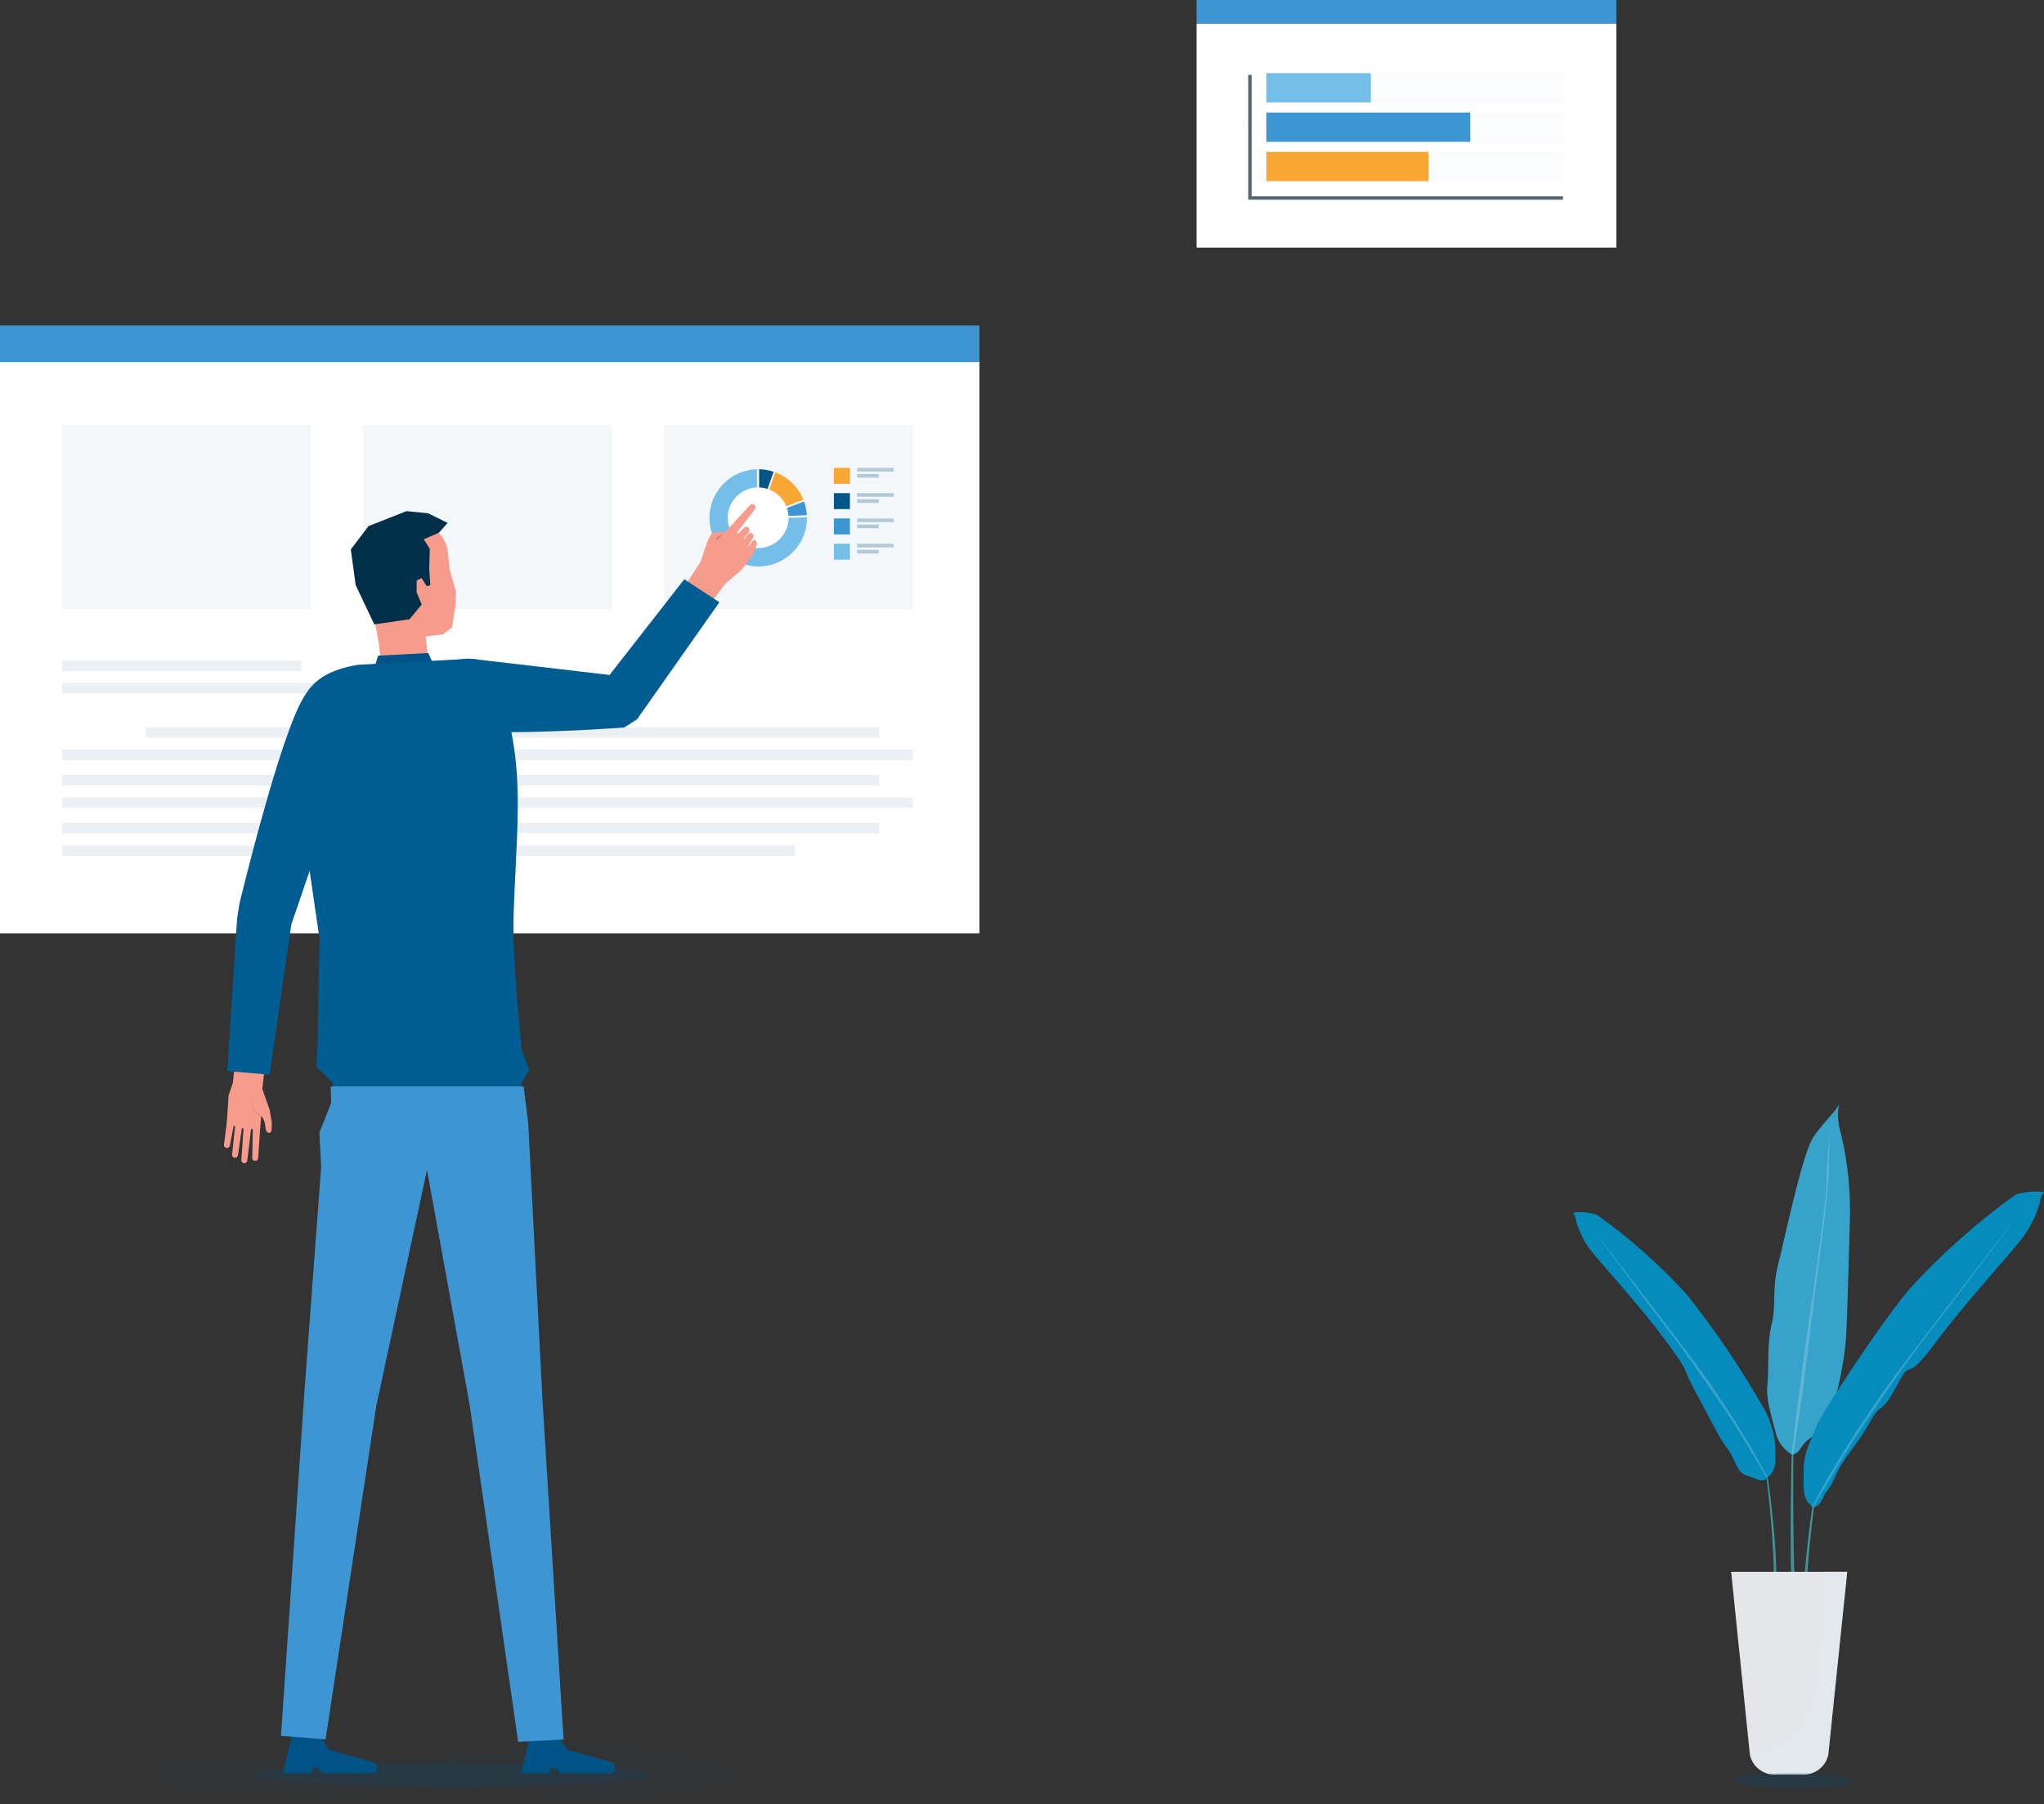 <svg width="521" height="460" viewBox="0 0 521 460" fill="none" xmlns="http://www.w3.org/2000/svg">
	<rect x="0" y="0" width="521" height="460" fill="#333333" stroke="none"/>
	<style>
		.b-ball_bounce {
	      animation: move 2s linear alternate infinite;
	    }
	     @keyframes move {
	        0% {
	            transform: translate3d(0, 0, 0);
	        }
	        15% {
	            transform: translate3d(0px, -50px, 0px);
	        }
	        60% {
	            transform: translate3d(0px, -10px, 0px);
	        }
	    }
	</style>
<g opacity="0.4">
<g opacity="0.2">
<path opacity="0.2" d="M104.568 458.135C79.391 458.055 32.997 459.677 38.723 451.458C44.45 443.238 74.671 451.284 99.446 448.526C124.221 445.767 146.647 442.613 171.982 446.674C197.318 450.734 190.428 455.411 179.31 456.733C158.873 459.159 155.251 460.207 143.401 458.873C108.724 454.983 114.382 458.167 104.568 458.135Z" fill="#005386"/>
</g>
</g>
<path d="M249.647 91.984H0V237.96H249.647V91.984Z" fill="white"/>
<path d="M249.647 83H0V92.334H249.647V83Z" fill="#3D95D1"/>
<path opacity="0.2" d="M76.8 168.404H15.84V171.062H76.8V168.404Z" fill="#99B6CA"/>
<path opacity="0.2" d="M97.97 174.124H15.84V176.782H97.97V174.124Z" fill="#99B6CA"/>
<path opacity="0.2" d="M224.079 185.407H37.173V188.065H224.079V185.407Z" fill="#99B6CA"/>
<path opacity="0.2" d="M232.676 191.126H15.84V193.785H232.676V191.126Z" fill="#99B6CA"/>
<path opacity="0.2" d="M224.079 197.602H15.84V200.26H224.079V197.602Z" fill="#99B6CA"/>
<path opacity="0.2" d="M232.676 203.321H15.84V205.98H232.676V203.321Z" fill="#99B6CA"/>
<path opacity="0.2" d="M224.079 209.793H15.84V212.452H224.079V209.793Z" fill="#99B6CA"/>
<path opacity="0.2" d="M202.675 215.516H15.84V218.174H202.675V215.516Z" fill="#99B6CA"/>
<g opacity="0.15">
<path opacity="0.7" d="M79.203 108.403H15.84V155.3H79.203V108.403Z" fill="#99B6CA"/>
<path opacity="0.7" d="M155.938 108.403H92.574V155.3H155.938V108.403Z" fill="#99B6CA"/>
<path opacity="0.7" d="M232.676 108.403H169.311V155.3H232.676V108.403Z" fill="#99B6CA"/>
</g>
<path d="M216.635 119.281H212.56V123.347H216.635V119.281Z" fill="#FAA634"/>
<path opacity="0.7" d="M227.792 119.281H218.453V120.205H227.792V119.281Z" fill="#99B6CA"/>
<path opacity="0.7" d="M223.984 120.852H218.453V121.776H223.984V120.852Z" fill="#99B6CA"/>
<path d="M216.635 125.729H212.56V129.795H216.635V125.729Z" fill="#005687"/>
<path opacity="0.7" d="M227.792 125.729H218.453V126.653H227.792V125.729Z" fill="#99B6CA"/>
<path opacity="0.7" d="M223.984 127.3H218.453V128.224H223.984V127.3Z" fill="#99B6CA"/>
<path d="M216.635 132.179H212.56V136.245H216.635V132.179Z" fill="#3D95D1"/>
<path opacity="0.7" d="M227.792 132.179H218.453V133.103H227.792V132.179Z" fill="#99B6CA"/>
<path opacity="0.7" d="M223.984 133.75H218.453V134.674H223.984V133.75Z" fill="#99B6CA"/>
<path d="M216.635 138.63H212.56V142.696H216.635V138.63Z" fill="#76BEEA"/>
<path opacity="0.7" d="M227.792 138.63H218.453V139.553H227.792V138.63Z" fill="#99B6CA"/>
<path opacity="0.7" d="M223.984 140.201H218.453V141.124H223.984V140.201Z" fill="#99B6CA"/>
<path d="M193.495 119.633V130.738L197.191 120.283C195.999 119.879 194.753 119.66 193.495 119.633Z" fill="#005687"/>
<path d="M197.609 120.424L193.632 131.649L204.786 127.417C204.144 125.817 203.174 124.369 201.938 123.164C200.703 121.96 199.228 121.027 197.609 120.424Z" fill="#FAA634"/>
<path d="M194.6 131.766L205.653 131.353C205.591 130.155 205.351 128.971 204.943 127.842L194.6 131.766Z" fill="#3D95D1"/>
<path d="M192.954 119.633C190.509 119.696 188.138 120.477 186.137 121.877C184.135 123.278 182.592 125.237 181.701 127.508C180.81 129.779 180.611 132.262 181.127 134.646C181.644 137.03 182.854 139.209 184.606 140.91C186.359 142.611 188.575 143.759 190.978 144.21C193.38 144.661 195.863 144.394 198.115 143.444C200.367 142.494 202.288 140.903 203.637 138.869C204.987 136.835 205.705 134.45 205.702 132.011C205.702 131.969 205.702 131.93 205.702 131.891L192.966 132.287L192.954 119.633Z" fill="#76BEEA"/>
<path d="M200.999 132.011C200.997 133.54 200.541 135.033 199.688 136.303C198.836 137.573 197.625 138.563 196.208 139.146C194.792 139.73 193.234 139.882 191.732 139.582C190.229 139.283 188.849 138.546 187.766 137.464C186.684 136.383 185.946 135.005 185.648 133.506C185.35 132.006 185.504 130.453 186.091 129.041C186.678 127.628 187.671 126.422 188.945 125.573C190.219 124.724 191.717 124.271 193.25 124.271C194.268 124.27 195.277 124.47 196.218 124.859C197.159 125.248 198.014 125.819 198.734 126.538C199.453 127.256 200.024 128.11 200.413 129.049C200.802 129.988 201.001 130.995 200.999 132.011Z" fill="white"/>
<path d="M96.517 163.718L112.927 161.724L115.22 159.943L116.155 153.983L116.234 150.868L114.627 145.292L114.164 140.76C114.011 139.264 113.44 137.84 112.515 136.652C111.591 135.464 110.35 134.559 108.935 134.041L103.906 132.199L96.35 134.539L91.02 138.075L91.373 150.113L95.397 157.746L96.517 163.718Z" fill="#F79C8C"/>
<path d="M100.529 172.736L106.471 172.296C107.281 172.236 108.033 171.858 108.563 171.245C109.093 170.632 109.357 169.834 109.298 169.027L107.853 156.95L95.805 157.839L97.252 169.916C97.312 170.724 97.691 171.474 98.306 172.003C98.92 172.531 99.72 172.795 100.529 172.736Z" fill="#F79C8C"/>
<path d="M111.894 135.795L108.012 137.511L109.553 139.922L109.408 145.038L109.685 149.155L108.759 149.456L107.461 147.372L106.212 148.041L106.185 150.966L107.49 154.115L104.38 157.888L95.401 159.183L90.659 149.182L89.422 140.088L93.916 134.144L103.62 130.315L109.153 130.862L114.084 133.323L111.894 135.795Z" fill="#002F49"/>
<path d="M85.51 278.495H132.874V276.223L134.92 272.778L132.997 267.786C132.997 267.786 131.077 249.393 130.883 238.058C130.746 230.061 131.954 215.741 131.98 205.262C132.022 188.989 129.063 181.53 126.744 172.673C125.159 166.55 117.076 168.106 117.076 168.106L91.325 169.486C76.303 171.903 73.141 180.821 76.124 202.894L81.432 239.251L80.942 266.933L80.56 271.884L84.66 275.942L85.51 278.495Z" fill="#005D92"/>
<path d="M140.67 450.571H140.362L140.293 452.105H132.926L133.124 450.072H133.369V450.05L135.052 442.579H142.703L142.865 443.556L144.736 446.141L155.91 449.317C155.91 449.317 156.792 449.701 156.775 450.182L156.743 451.064L156.726 451.594C156.726 451.594 156.588 451.839 155.677 452.083H142.85L142.076 451.057L141.322 450.583L140.67 450.571Z" fill="#005386"/>
<path d="M79.952 450.571H79.644L79.575 452.105H72.205L72.406 450.072H72.651V450.05L74.334 442.579H81.983L82.147 443.556L84.018 446.141L95.192 449.317C95.192 449.317 96.073 449.701 96.056 450.182L96.025 451.064L96.005 451.594C96.005 451.594 95.87 451.839 94.957 452.083H82.132L81.358 451.057L80.604 450.583L79.952 450.571Z" fill="#005386"/>
<path d="M138.227 455.514L138.589 455.526V455.514H138.227Z" fill="#2A2A3B"/>
<path d="M82.99 443.453L71.62 442.576L77.574 355.122L81.856 297.538L81.415 288.781L84.41 281.2L84.3 276.985H112.438L111.713 284.86L95.903 358.492L82.99 443.453Z" fill="#3D95D1"/>
<path d="M143.649 443.497L132.081 444.093L119.7 358.106L106.001 282.648V276.985H133.465L134.641 286.321L138.226 356.146L143.649 443.497Z" fill="#3D95D1"/>
<path d="M183.705 135.505L181.378 135.996L180.298 138.029L179.179 141.454L182.791 137.54L182.894 137.049L183.766 136.59L184.584 135.805L183.705 135.505Z" fill="#F79C8C"/>
<path d="M190.332 139.851L189.083 138.385L190.704 136.133C190.853 135.978 191.057 135.889 191.271 135.884C191.486 135.879 191.693 135.96 191.848 136.108C192.003 136.256 192.093 136.46 192.097 136.674C192.102 136.888 192.021 137.095 191.873 137.249L190.332 139.851Z" fill="#F79C8C"/>
<path d="M192.551 137.76C193.2 138.249 192.838 139.008 192.732 139.282C192.345 140.281 191.885 141.481 191.885 141.481L191.601 141.86L190.621 139.905C190.621 139.905 191.199 138.62 191.699 138.063C191.868 137.875 192.137 137.45 192.551 137.76Z" fill="#F79C8C"/>
<path d="M189.054 138.043L187.54 136.623L189.683 134.549C189.829 134.4 190.028 134.313 190.236 134.307C190.445 134.3 190.649 134.374 190.804 134.513C190.96 134.653 191.055 134.846 191.071 135.054C191.086 135.262 191.021 135.468 190.888 135.629L189.054 138.043Z" fill="#F79C8C"/>
<path d="M187.33 136.46L192.388 129.863C192.458 129.783 192.512 129.69 192.546 129.589C192.581 129.488 192.594 129.381 192.587 129.275C192.58 129.169 192.552 129.065 192.505 128.969C192.457 128.874 192.391 128.789 192.311 128.718C192.231 128.648 192.137 128.595 192.036 128.561C191.935 128.527 191.828 128.513 191.721 128.52C191.615 128.527 191.511 128.555 191.415 128.602C191.319 128.65 191.234 128.715 191.163 128.795L185.439 134.977L187.33 136.46Z" fill="#F79C8C"/>
<path d="M185.586 134.843L183.553 136.797L182.743 137.469L179.659 140.04L178.567 143.25L170.641 155.445L177.295 159.181L184.734 148.943L189.072 145.222L191.861 141.54C191.403 139.016 188.876 136.653 188.876 136.653C187.041 134.904 185.785 134.843 185.586 134.843Z" fill="#F79C8C"/>
<path d="M182.478 137.765L182.769 136.976L184.256 136.145L182.478 137.765Z" fill="#B97373"/>
<path d="M183.367 153.549L174.424 147.685L155.378 172.081L120.464 168.001C117.718 168.792 116.42 170.769 115.117 172.479C114.309 173.542 113.76 174.776 113.511 176.086C113.263 177.396 113.322 178.746 113.684 180.029L113.892 180.762C114.197 181.842 114.718 182.849 115.423 183.722C116.129 184.596 117.004 185.318 117.997 185.844C119.788 186.795 121.813 186.577 123.841 186.624C139.517 186.983 159.111 185.47 159.111 185.47L162.376 183.394L183.367 153.549Z" fill="#005D92"/>
<path d="M66.865 277.633L68.739 282.971L69.288 286.216C69.288 286.216 69.271 287.682 69.212 288.171C69.189 288.354 69.108 288.526 68.979 288.659C68.968 288.665 68.957 288.671 68.947 288.679C68.876 288.743 68.789 288.789 68.696 288.813C68.602 288.836 68.505 288.836 68.411 288.813C67.921 288.713 67.676 288.053 67.588 286.778L67.458 286.16L67.431 286.018L66.941 284.948L66.924 284.963L66.601 284.474L66.344 287.267C66.197 287.384 65.234 288.061 62.871 287.831C62.871 287.831 59.64 287.545 57.845 285.945L58.266 279.299L59.356 276.081L60.752 262.328L68.448 263.305L66.865 277.633Z" fill="#F79C8C"/>
<path d="M60.674 294.367L60.645 294.572C60.609 294.765 60.5 294.936 60.34 295.05C60.18 295.164 59.982 295.212 59.788 295.184C59.593 295.155 59.417 295.053 59.297 294.898C59.177 294.743 59.122 294.547 59.143 294.352L59.182 294.081L60.003 286.48L61.759 286.93L60.676 294.367H60.674Z" fill="#F79C8C"/>
<path d="M58.597 292.048C58.581 292.147 58.545 292.241 58.493 292.326C58.44 292.411 58.371 292.484 58.29 292.543C58.209 292.601 58.117 292.643 58.02 292.666C57.922 292.689 57.821 292.692 57.722 292.676C57.624 292.66 57.529 292.625 57.444 292.572C57.359 292.52 57.285 292.451 57.227 292.37C57.168 292.289 57.126 292.197 57.103 292.1C57.08 292.003 57.077 291.902 57.093 291.804L57.166 291.342L57.874 285.566L59.687 286.394L58.651 291.694L58.597 292.048Z" fill="#F79C8C"/>
<path d="M63.035 295.901C63.015 296.101 62.916 296.285 62.761 296.412C62.605 296.539 62.404 296.599 62.204 296.579C62.004 296.559 61.819 296.46 61.692 296.305C61.565 296.149 61.504 295.95 61.524 295.75V295.684L62.132 286.968L64.064 287.213L63.038 295.811L63.035 295.901Z" fill="#F79C8C"/>
<path d="M65.837 294.736L65.808 295.259C65.797 295.46 65.706 295.649 65.555 295.784C65.405 295.919 65.207 295.988 65.004 295.977C64.802 295.966 64.613 295.876 64.478 295.725C64.343 295.575 64.273 295.377 64.284 295.176L64.299 294.932L64.461 287.201L66.361 287.035L65.837 294.736Z" fill="#F79C8C"/>
<path opacity="0.1" d="M66.594 284.496L64.633 282.915L63.78 279.988L64.496 283.179L66.597 284.923L66.594 284.496Z" fill="#1A2C3D"/>
<path d="M91.359 183.587C90.96 186.763 89.549 191.097 89.549 191.097L74.263 235.649L68.757 273.992L57.911 273.076L60.429 234.246L61.007 230.506C61.007 230.506 71.519 186.741 77.562 177.586C78.679 175.895 82.039 173.835 84.736 174.705C88.214 175.824 92.094 177.811 91.359 183.587Z" fill="#005D92"/>
<path d="M96.387 167.16L109.177 166.493L110.108 168.592L95.706 169.364L96.387 167.16Z" fill="#005386"/>
<path opacity="0.2" d="M114.922 455.502C142.494 455.502 164.845 454.151 164.845 452.485C164.845 450.818 142.494 449.467 114.922 449.467C87.351 449.467 65 450.818 65 452.485C65 454.151 87.351 455.502 114.922 455.502Z" fill="#005386"/>

<g clip-path="url(#clip0)" class='b-ball_bounce'>
<path d="M458.3 415.711H457.367C455.784 404.744 456.689 370.601 456.689 370.319L457.113 370.488C457.113 370.967 456.745 404.828 458.3 415.711Z" fill="#419495"/>
<path d="M456.859 370.939C455.018 369.85 453.602 368.17 452.844 366.174C452.222 363.355 450.018 356.87 450.47 353.318C450.922 349.765 450.328 342.632 451.572 337.642C452.816 332.651 451.572 328.648 453.297 322.05C455.021 315.453 459.403 293.856 462.343 289.684C465.283 285.511 468.336 283.03 469.071 281C469.071 281 467.629 283.481 469.268 289.148C470.964 296.304 471.724 303.648 471.53 310.998C471.304 317.68 470.908 334.963 470.541 341.025C470.173 347.087 467.714 359.943 464.887 363.298C462.06 366.653 460.844 366.766 459.714 368.232C458.583 369.698 458.272 370.572 456.859 370.939Z" fill="#37A3CA"/>
<path d="M456.688 370.46C456.688 370.46 459.713 345.508 460.816 338.516C461.918 331.524 465.141 309.194 465.593 302.174C465.572 297.397 465.94 292.625 466.696 287.908C466.275 291.113 466.105 294.346 466.187 297.578C466.187 303.837 462.879 327.492 462.879 327.492L459.6 354.079L457.113 370.685L456.688 370.46Z" fill="#5FB5D5"/>
<path d="M521 303.949C518.55 303.592 516.049 303.824 513.707 304.626C503.959 311.616 494.968 319.6 486.88 328.45C479.304 337.387 463.983 360.676 462.795 364.087C461.608 367.499 459.714 370.092 459.742 374.857C459.771 379.622 459.234 382.131 462.173 384.33C462.173 384.33 463.643 384.33 464.689 381.849C465.735 379.368 465.933 380.75 467.884 376.211C469.834 371.671 473.679 368.034 476.59 362.621C479.502 357.208 479.417 361.07 483.544 353.176C487.672 345.282 484.873 353.74 493.212 342.491C501.552 331.241 514.894 317.116 516.675 313.93C518.087 311.651 519.19 309.196 519.954 306.628C520.016 305.649 520.382 304.713 521 303.949Z" fill="#058CBD"/>
<path d="M515.516 308.32C515.516 308.32 491.997 338.741 483.657 349.821C477.321 358.423 471.433 367.344 466.018 376.549L461.862 384.077H462.286C462.286 384.077 470.032 370.769 474.64 363.862C479.247 356.954 487.474 345.113 491.94 339.446C496.406 333.779 515.516 308.32 515.516 308.32Z" fill="#37A3CA"/>
<path d="M460.788 425.155H459.968C457.763 411.876 461.947 384.217 461.975 383.936H462.399C462.371 384.443 458.611 412.017 460.788 425.155Z" fill="#419495"/>
<path d="M451.544 411.03H452.251C454.117 399.753 450.583 376.634 450.555 376.408H450.216C450.244 376.859 453.382 399.978 451.544 411.03Z" fill="#419495"/>
<path d="M401 309.194C403.051 308.899 405.144 309.092 407.106 309.758C415.325 315.624 422.905 322.333 429.721 329.776C437.253 339.199 444.013 349.212 449.933 359.718C451.415 362.512 452.291 365.586 452.505 368.74C452.505 372.743 452.929 374.858 450.442 376.719C450.442 376.719 449.763 378.044 447.756 377.113C444.929 375.845 443.912 376.634 442.244 372.828C440.576 369.022 439.982 369.473 437.523 364.905L431.671 353.91C428.11 347.284 431.389 351.09 424.378 341.561C417.367 332.031 406.173 320.162 404.59 317.596C403.373 315.684 402.422 313.617 401.763 311.45C401.72 310.642 401.456 309.862 401 309.194V309.194Z" fill="#058CBD"/>
<path d="M405.607 312.888C405.607 312.888 425.395 338.46 432.349 347.764C437.641 355.027 442.557 362.555 447.077 370.319L450.554 376.634H450.215C450.215 376.634 443.685 365.357 439.841 359.718C435.996 354.079 429.042 343.986 425.282 339.221C421.523 334.456 405.607 312.888 405.607 312.888Z" fill="#37A3CA"/>
<path d="M459.234 452.42H452.873C451.309 452.55 449.751 452.106 448.491 451.172C447.232 450.237 446.357 448.877 446.032 447.345L441.255 400.74H470.852L466.018 447.345C465.694 448.866 464.828 450.219 463.581 451.152C462.333 452.085 460.789 452.536 459.234 452.42Z" fill="#E5E6E9"/>

<g opacity="0.6">
<path opacity="0.6" d="M452.872 452.42H459.233C460.788 452.535 462.332 452.085 463.58 451.152C464.827 450.219 465.693 448.866 466.017 447.345L470.795 400.684H464.886C464.66 407.732 463.614 431.443 460.505 437.702C457.989 442.777 451.741 445.822 446.031 447.316C446.35 448.853 447.222 450.221 448.482 451.161C449.742 452.101 451.304 452.549 452.872 452.42Z" fill="#DFECF8"/>
</g>
</g>
<path opacity="0.2" d="M457 456C465.284 456 472 455.105 472 454C472 452.895 465.284 452 457 452C448.716 452 442 452.895 442 454C442 455.105 448.716 456 457 456Z" fill="#005386"/>
<path d="M412 6.023H305V63.125H412V6.023Z" fill="white"/>
<path d="M412 0H305V6.023H412V0Z" fill="#3D95D1"/>
<g opacity="0.2">
<path opacity="0.2" d="M398.399 28.69H322.781V36.157H398.399V28.69Z" fill="#99B6CA"/>
<path opacity="0.2" d="M398.4 18.661H322.782V26.128H398.4V18.661Z" fill="#99B6CA"/>
<path opacity="0.2" d="M398.399 38.718H322.781V46.185H398.399V38.718Z" fill="#99B6CA"/>
</g>
<path d="M374.762 28.69H322.781V36.157H374.762V28.69Z" fill="#3D95D1"/>
<path d="M349.414 18.661H322.781V26.128H349.414V18.661Z" fill="#76BEEA"/>
<path d="M364.098 38.718H322.781V46.185H364.098V38.718Z" fill="#FAA634"/>
<path d="M398.4 50.915H318.172V19.078H319.03V50.057H398.4V50.915Z" fill="#54656F"/>
<defs>
<clipPath id="clip0">
<rect width="120" height="175" fill="white" transform="translate(401 281)"/>
</clipPath>
</defs>
</svg>
